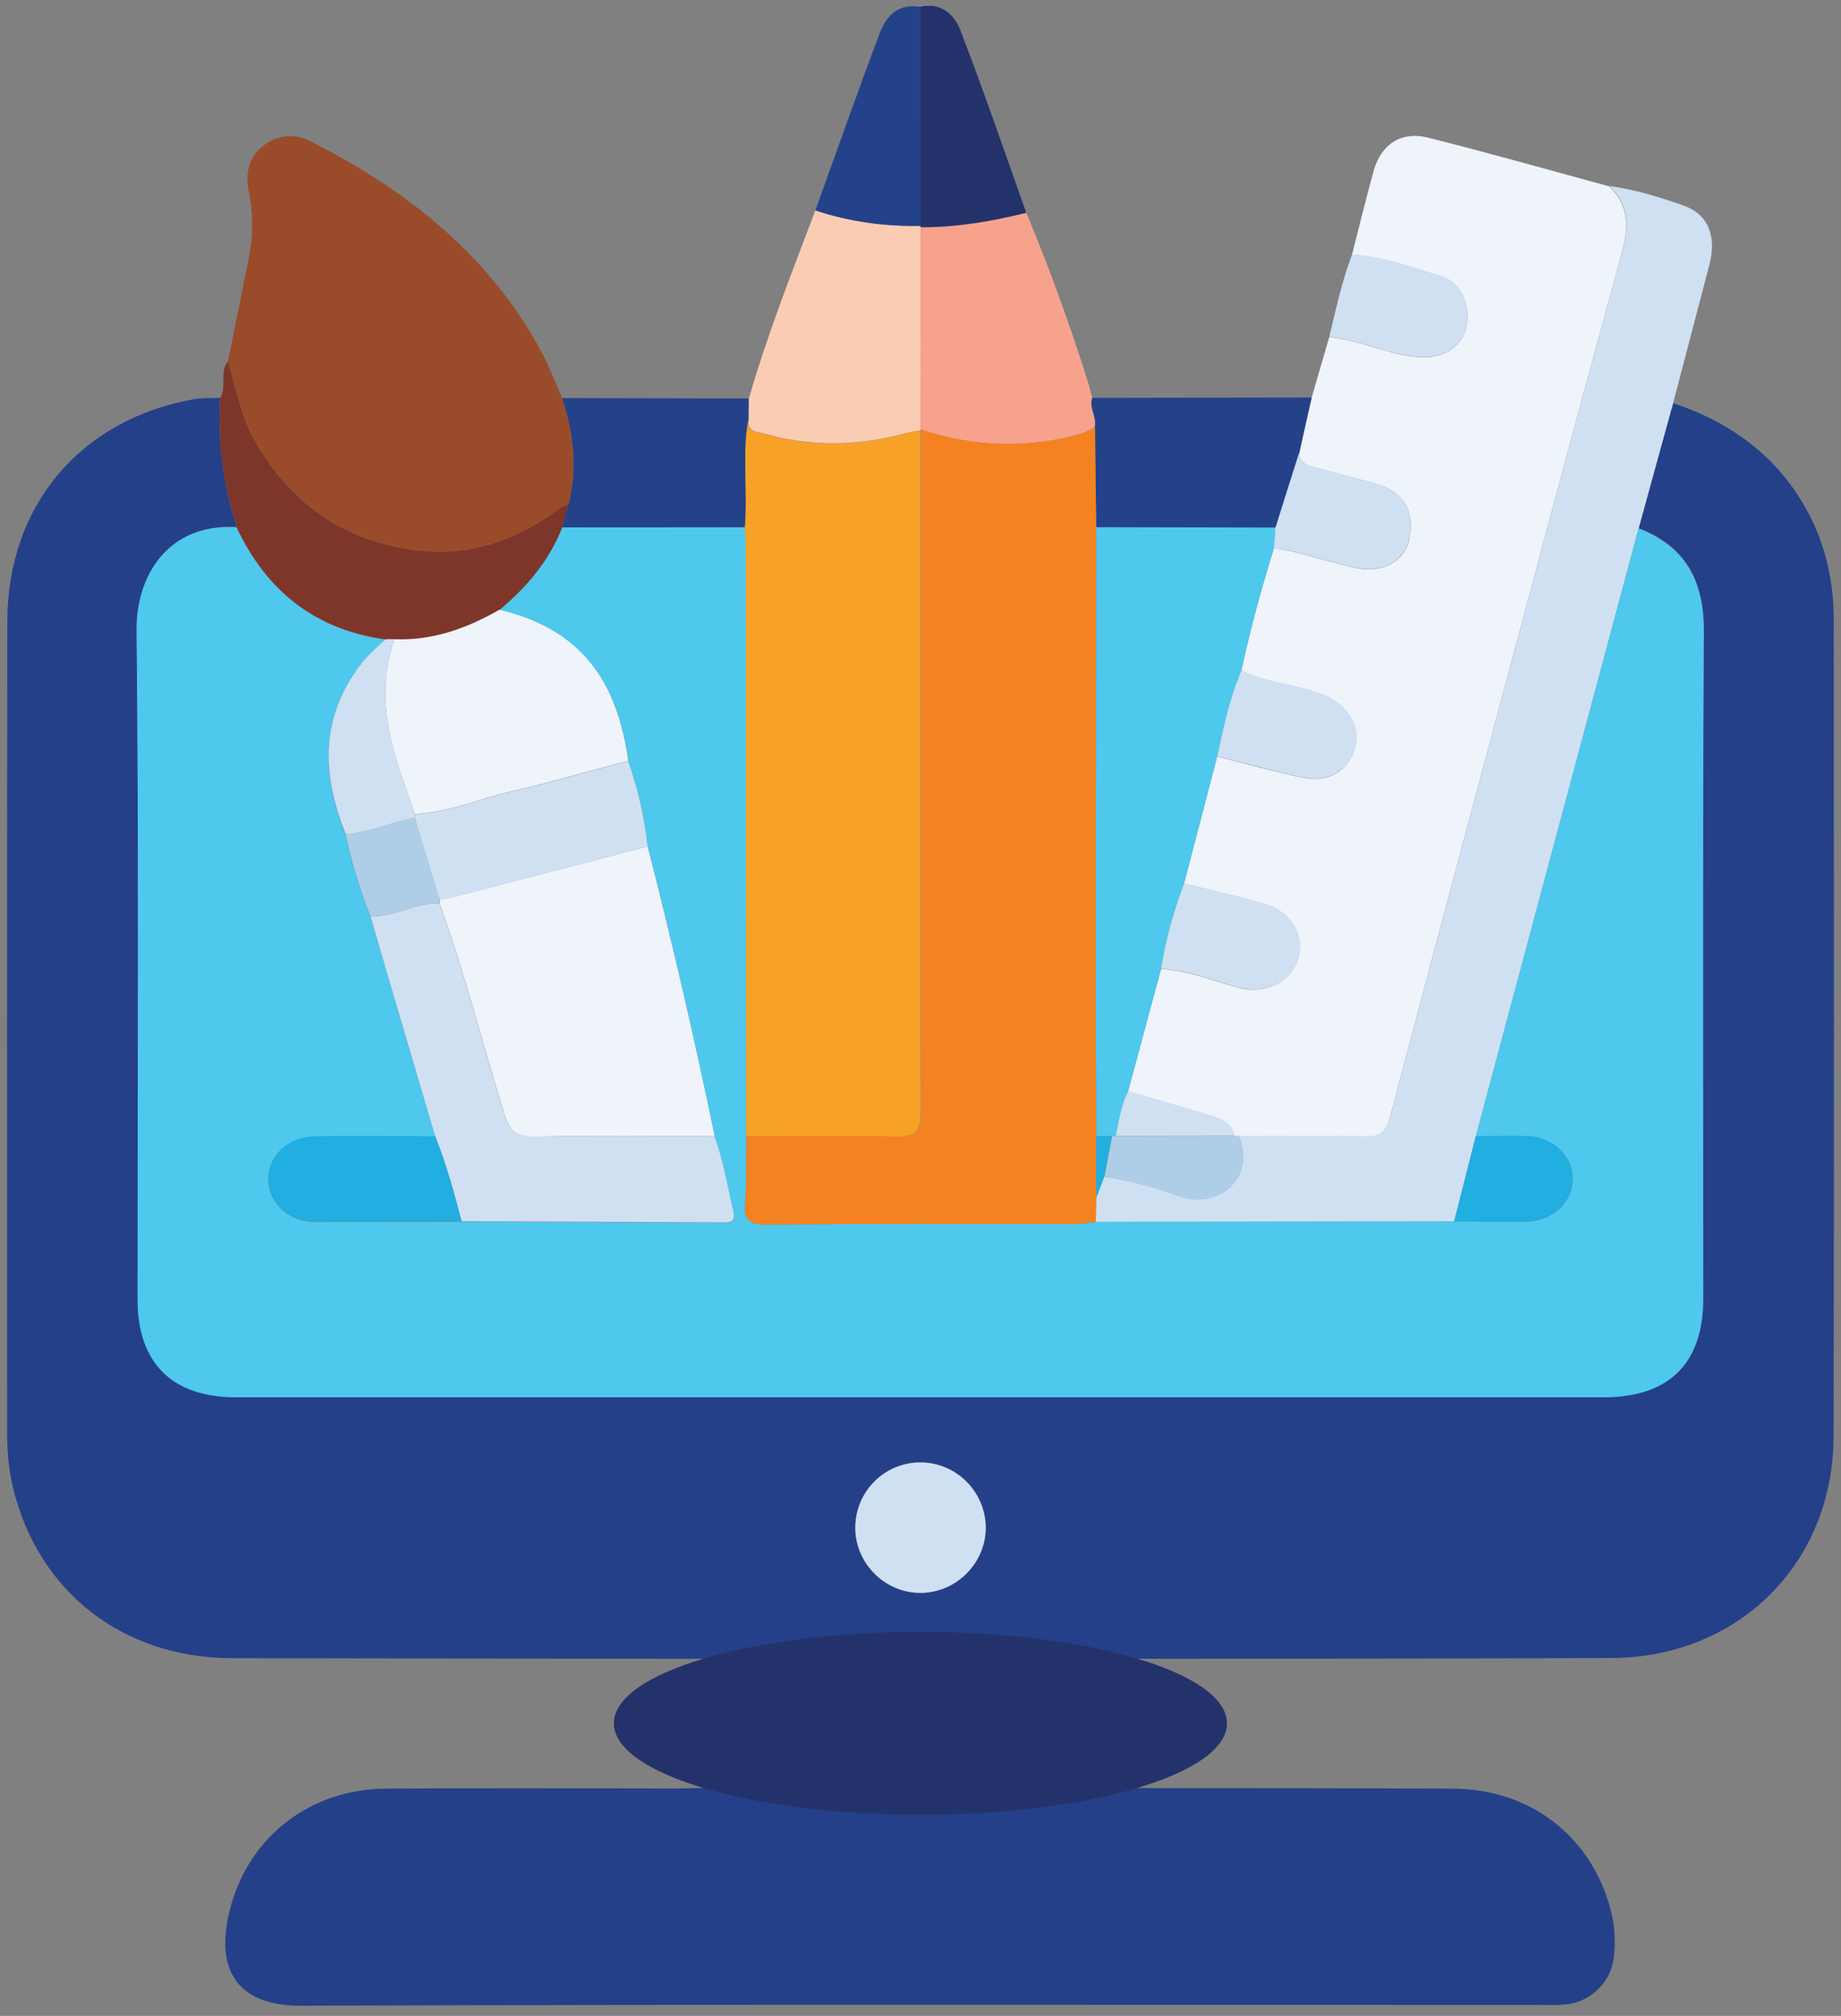 <svg width="95" height="104" viewBox="0 0 95 104" fill="none" xmlns="http://www.w3.org/2000/svg">
<rect x="0" y="0" width="95" height="104" fill="#808080" stroke="none"/>
<g id="Frame" clip-path="url(#clip0_249_362)">
<g id="Group">
<path id="Vector" d="M86.337 20.797C89.526 21.867 92.016 23.767 93.507 26.847C94.276 28.457 94.617 30.157 94.626 31.927C94.636 45.977 94.647 60.027 94.617 74.087C94.606 80.637 89.727 85.497 83.177 85.537C75.016 85.577 66.847 85.567 58.687 85.577C51.227 85.577 43.776 85.577 36.316 85.577C28.186 85.567 20.067 85.567 11.937 85.547C6.367 85.517 2.047 82.177 0.707 76.897C0.457 75.917 0.367 74.907 0.367 73.887C0.367 59.947 0.357 45.997 0.377 32.057C0.387 26.097 4.127 21.647 9.997 20.597C10.437 20.517 10.906 20.547 11.357 20.527C11.216 22.807 11.546 25.017 12.207 27.187C8.747 26.987 7.027 29.607 7.057 32.517C7.167 44.017 7.107 55.517 7.107 67.017C7.107 70.297 8.887 72.067 12.177 72.067C35.706 72.067 59.236 72.067 82.757 72.067C86.136 72.067 87.897 70.327 87.897 66.977C87.897 55.507 87.856 44.047 87.927 32.577C87.936 29.977 87.007 28.197 84.567 27.247C85.147 25.107 85.737 22.947 86.337 20.797ZM47.496 82.177C49.316 82.177 50.837 80.687 50.867 78.867C50.897 76.997 49.367 75.447 47.496 75.447C45.617 75.447 44.106 76.977 44.136 78.857C44.157 80.677 45.676 82.177 47.496 82.177Z" fill="#244089"/>
<path id="Vector_2" d="M58.677 92.247C64.107 92.257 69.547 92.247 74.977 92.277C78.997 92.297 82.147 94.767 83.127 98.577C83.327 99.367 83.367 100.167 83.277 100.977C83.137 102.267 82.067 103.297 80.767 103.417C80.317 103.457 79.857 103.437 79.397 103.437C58.117 103.437 36.837 103.397 15.557 103.477C12.027 103.487 11.147 101.407 11.847 98.577C12.777 94.807 15.967 92.307 19.887 92.277C24.937 92.237 29.987 92.267 35.027 92.267C35.447 92.267 35.867 92.247 36.287 92.237C43.767 92.247 51.227 92.247 58.677 92.247Z" fill="#244089"/>
<path id="Vector_3" d="M67.686 20.507C67.987 19.467 68.296 18.417 68.597 17.377C68.796 17.417 69.007 17.457 69.207 17.487C70.677 17.727 72.046 18.457 73.576 18.427C74.636 18.407 75.477 17.787 75.666 16.887C75.897 15.797 75.406 14.587 74.416 14.277C72.897 13.797 71.386 13.237 69.766 13.147C70.136 11.697 70.487 10.247 70.886 8.807C71.266 7.447 72.306 6.757 73.677 7.097C76.817 7.887 79.927 8.767 83.046 9.617C84.026 10.557 84.056 11.687 83.727 12.907C82.597 17.047 81.466 21.187 80.356 25.327C77.466 36.107 74.576 46.887 71.716 57.677C71.526 58.397 71.237 58.647 70.516 58.637C68.306 58.597 66.106 58.627 63.897 58.627C63.837 58.617 63.767 58.607 63.697 58.607C63.577 57.947 63.056 57.737 62.507 57.567C61.077 57.137 59.636 56.727 58.206 56.307C58.776 54.207 59.337 52.097 59.907 49.997C61.316 50.057 62.617 50.617 63.956 50.967C65.306 51.307 66.647 50.637 66.996 49.427C67.326 48.287 66.647 47.067 65.337 46.667C63.937 46.237 62.507 45.937 61.096 45.577C61.666 43.397 62.236 41.217 62.806 39.027C64.257 39.397 65.697 39.797 67.166 40.107C68.587 40.417 69.636 39.757 69.957 38.447C70.207 37.417 69.427 36.287 68.237 35.827C66.876 35.297 65.367 35.257 64.056 34.587C64.516 32.457 65.087 30.357 65.737 28.277C66.076 28.337 66.427 28.387 66.757 28.467C67.796 28.737 68.837 29.037 69.886 29.287C71.266 29.617 72.457 28.997 72.716 27.847C73.046 26.357 72.416 25.327 70.947 24.937C69.906 24.667 68.867 24.377 67.826 24.107C67.436 24.007 67.087 23.867 67.037 23.407C67.246 22.427 67.466 21.467 67.686 20.507Z" fill="#EFF3FA"/>
<path id="Vector_4" d="M63.907 58.607C66.117 58.607 68.317 58.577 70.527 58.617C71.257 58.627 71.537 58.377 71.727 57.657C74.587 46.867 77.477 36.087 80.367 25.307C81.477 21.167 82.607 17.027 83.737 12.887C84.067 11.667 84.037 10.537 83.057 9.597C84.367 9.777 85.617 10.167 86.857 10.597C88.147 11.047 88.597 12.177 88.207 13.667C87.587 16.047 86.957 18.417 86.337 20.797C85.747 22.947 85.147 25.107 84.557 27.257C81.757 37.707 78.957 48.167 76.157 58.617C75.787 60.087 75.407 61.547 75.037 63.017C68.867 63.027 62.707 63.037 56.537 63.037C56.547 62.617 56.557 62.207 56.567 61.787C56.707 61.427 56.847 61.067 56.977 60.707C58.287 60.887 59.557 61.247 60.787 61.687C62.857 62.437 64.827 60.797 63.907 58.607Z" fill="#CFE0F3"/>
<path id="Vector_5" d="M11.767 18.637C12.127 16.857 12.477 15.087 12.837 13.307C13.067 12.167 13.077 11.027 12.837 9.877C12.647 8.957 12.817 8.107 13.587 7.517C14.337 6.937 15.197 6.867 16.057 7.307C20.987 9.807 25.197 13.117 27.897 18.067C28.327 18.857 28.647 19.717 29.017 20.547C29.587 22.337 29.837 24.147 29.357 25.997C29.197 26.067 29.027 26.117 28.897 26.217C26.567 27.947 24.027 28.817 21.077 28.337C17.557 27.767 15.007 25.897 13.217 22.867C12.437 21.547 12.187 20.067 11.767 18.637Z" fill="#9A4C2A"/>
<path id="Vector_6" d="M47.496 93.627C56.234 93.627 63.316 91.514 63.316 88.907C63.316 86.3 56.234 84.187 47.496 84.187C38.759 84.187 31.677 86.3 31.677 88.907C31.677 91.514 38.759 93.627 47.496 93.627Z" fill="#24326B"/>
<path id="Vector_7" d="M52.957 10.977C54.147 13.807 55.187 16.697 56.117 19.627C56.207 19.927 56.287 20.227 56.367 20.527C56.187 21.037 56.597 21.497 56.497 22.007C56.227 22.237 55.907 22.347 55.567 22.437C52.847 23.157 50.157 23.037 47.497 22.157C47.497 18.677 47.507 15.207 47.507 11.727C49.357 11.737 51.167 11.407 52.957 10.977Z" fill="#F7A28D"/>
<path id="Vector_8" d="M47.506 11.717C47.506 15.197 47.496 18.667 47.496 22.147L47.506 22.207C47.266 22.247 47.026 22.277 46.796 22.337C44.346 23.007 41.886 23.077 39.436 22.367C39.086 22.267 38.516 22.307 38.636 21.637C38.636 21.277 38.646 20.917 38.646 20.557C39.596 17.247 40.866 14.057 42.076 10.847C43.836 11.437 45.646 11.677 47.506 11.647C47.496 11.657 47.506 11.717 47.506 11.717Z" fill="#FBCCB4"/>
<path id="Vector_9" d="M11.767 18.637C12.187 20.067 12.437 21.557 13.216 22.867C14.996 25.897 17.547 27.767 21.076 28.337C24.037 28.817 26.567 27.947 28.896 26.217C29.026 26.117 29.206 26.067 29.357 25.997C29.247 26.407 29.137 26.807 29.026 27.217C28.346 28.947 27.186 30.297 25.776 31.467C24.096 32.427 22.326 33.067 20.357 32.987C20.206 32.987 20.056 32.987 19.907 32.987C16.256 32.497 13.757 30.487 12.207 27.197C11.546 25.027 11.216 22.807 11.357 20.537C11.726 19.947 11.306 19.197 11.767 18.637Z" fill="#7E362A"/>
<path id="Vector_10" d="M56.496 22.007C56.606 21.497 56.187 21.037 56.367 20.527C60.136 20.517 63.907 20.517 67.686 20.507C67.466 21.467 67.257 22.437 67.037 23.397C66.636 24.677 66.237 25.947 65.826 27.227C62.736 27.217 59.657 27.217 56.566 27.207C56.547 25.467 56.517 23.737 56.496 22.007Z" fill="#24428A"/>
<path id="Vector_11" d="M29.017 27.207C29.127 26.797 29.237 26.397 29.347 25.987C29.827 24.137 29.587 22.327 29.007 20.537C32.217 20.547 35.427 20.547 38.627 20.557C38.627 20.917 38.617 21.277 38.617 21.637C38.287 23.477 38.607 25.347 38.437 27.197C35.307 27.207 32.157 27.207 29.017 27.207Z" fill="#24428A"/>
<path id="Vector_12" d="M52.957 10.977C51.167 11.417 49.357 11.737 47.497 11.717V11.647C47.487 7.877 47.487 4.117 47.477 0.347C48.527 0.107 49.237 0.727 49.547 1.537C50.757 4.667 51.837 7.827 52.957 10.977Z" fill="#24326B"/>
<path id="Vector_13" d="M47.486 0.357C47.496 4.127 47.496 7.887 47.506 11.657C45.656 11.687 43.846 11.447 42.076 10.857C43.176 7.797 44.256 4.727 45.406 1.687C45.736 0.807 46.376 0.157 47.486 0.357Z" fill="#24428A"/>
<path id="Vector_14" d="M69.766 13.137C71.386 13.217 72.896 13.787 74.416 14.267C75.406 14.577 75.896 15.797 75.666 16.877C75.476 17.777 74.636 18.397 73.576 18.417C72.046 18.447 70.676 17.717 69.206 17.477C69.006 17.447 68.796 17.407 68.596 17.367C68.936 15.947 69.246 14.517 69.766 13.137Z" fill="#CFE0F3"/>
<path id="Vector_15" d="M29.017 27.207C32.157 27.207 35.306 27.207 38.447 27.207C38.467 27.627 38.496 28.047 38.496 28.467C38.507 38.517 38.507 48.567 38.517 58.617C38.496 59.767 38.526 60.927 38.447 62.077C38.377 62.957 38.676 63.187 39.547 63.177C44.867 63.137 50.187 63.157 55.507 63.147C55.846 63.147 56.197 63.077 56.536 63.037C62.706 63.027 68.867 63.017 75.037 63.017C76.257 63.017 77.477 63.027 78.697 63.027C80.076 63.017 81.117 62.107 81.147 60.867C81.186 59.647 80.156 58.657 78.766 58.617C77.897 58.597 77.026 58.617 76.156 58.627C78.957 48.177 81.757 37.717 84.556 27.267C86.996 28.207 87.936 29.997 87.916 32.597C87.856 44.067 87.886 55.527 87.886 66.997C87.886 70.347 86.126 72.087 82.746 72.087C59.217 72.087 35.687 72.087 12.166 72.087C8.877 72.087 7.097 70.317 7.097 67.037C7.097 55.537 7.167 44.037 7.047 32.537C7.017 29.627 8.737 26.997 12.197 27.207C13.746 30.487 16.256 32.497 19.896 32.997C19.466 33.397 19.017 33.777 18.646 34.247C16.486 37.017 16.587 39.977 17.837 43.057C18.146 44.497 18.556 45.907 19.116 47.277C19.366 48.137 19.607 49.007 19.866 49.867C20.727 52.787 21.587 55.707 22.456 58.637C20.396 58.637 18.337 58.617 16.276 58.637C14.877 58.657 13.847 59.617 13.847 60.847C13.847 62.077 14.906 63.047 16.267 63.047C18.787 63.047 21.297 63.037 23.817 63.027C28.326 63.047 32.837 63.057 37.346 63.087C37.827 63.087 37.956 62.947 37.837 62.477C37.536 61.197 37.327 59.887 36.877 58.637C35.837 53.627 34.697 48.647 33.416 43.687C33.267 42.177 32.926 40.707 32.426 39.267C32.267 38.087 31.997 36.947 31.497 35.867C30.366 33.397 28.337 32.087 25.776 31.477C27.177 30.297 28.337 28.937 29.017 27.207Z" fill="#4EC8ED"/>
<path id="Vector_16" d="M47.496 82.177C45.676 82.177 44.156 80.677 44.136 78.857C44.116 76.977 45.626 75.447 47.496 75.447C49.366 75.447 50.886 76.997 50.866 78.867C50.836 80.677 49.316 82.177 47.496 82.177Z" fill="#CFE0F3"/>
<path id="Vector_17" d="M56.567 27.197C59.657 27.207 62.737 27.207 65.827 27.217C65.797 27.567 65.767 27.917 65.747 28.267C65.097 30.347 64.527 32.447 64.067 34.577C63.457 35.997 63.137 37.507 62.817 39.017C62.247 41.197 61.677 43.377 61.107 45.567C60.567 47.007 60.147 48.467 59.917 49.987C59.347 52.087 58.787 54.197 58.217 56.297C57.847 57.027 57.727 57.817 57.577 58.607C57.517 58.607 57.447 58.607 57.387 58.617C57.117 58.617 56.847 58.617 56.577 58.617C56.567 56.237 56.537 53.857 56.537 51.477C56.547 43.377 56.557 35.287 56.567 27.197Z" fill="#4EC8ED"/>
<path id="Vector_18" d="M65.737 28.277C65.767 27.927 65.797 27.577 65.817 27.227C66.217 25.947 66.617 24.677 67.027 23.397C67.087 23.867 67.427 23.997 67.817 24.097C68.857 24.367 69.897 24.657 70.937 24.927C72.407 25.317 73.047 26.347 72.707 27.837C72.447 28.987 71.257 29.607 69.877 29.277C68.827 29.027 67.797 28.727 66.747 28.457C66.427 28.377 66.087 28.337 65.737 28.277Z" fill="#CFE0F3"/>
<path id="Vector_19" d="M62.816 39.017C63.136 37.507 63.456 36.007 64.066 34.577C65.386 35.247 66.886 35.287 68.246 35.817C69.436 36.277 70.216 37.407 69.966 38.437C69.646 39.737 68.596 40.397 67.176 40.097C65.706 39.787 64.266 39.377 62.816 39.017Z" fill="#CFE0F3"/>
<path id="Vector_20" d="M59.916 49.987C60.147 48.467 60.566 47.007 61.106 45.567C62.526 45.927 63.956 46.227 65.347 46.657C66.656 47.057 67.337 48.277 67.007 49.417C66.656 50.627 65.317 51.297 63.967 50.957C62.617 50.607 61.327 50.037 59.916 49.987Z" fill="#CFE0F3"/>
<path id="Vector_21" d="M57.387 58.617C57.447 58.617 57.517 58.607 57.577 58.607C59.617 58.607 61.667 58.597 63.707 58.597C63.777 58.597 63.837 58.607 63.907 58.617C64.827 60.797 62.857 62.447 60.797 61.707C59.567 61.267 58.297 60.897 56.987 60.727C57.117 60.017 57.247 59.317 57.387 58.617Z" fill="#AECEE7"/>
<path id="Vector_22" d="M63.706 58.587C61.666 58.587 59.616 58.597 57.576 58.597C57.736 57.807 57.856 57.017 58.216 56.287C59.656 56.707 61.086 57.117 62.516 57.547C63.066 57.717 63.586 57.927 63.706 58.587Z" fill="#CFE0F3"/>
<path id="Vector_23" d="M56.566 27.197C56.556 35.287 56.536 43.377 56.536 51.467C56.536 53.847 56.556 56.227 56.577 58.607C56.577 59.667 56.577 60.727 56.577 61.787C56.566 62.207 56.556 62.617 56.547 63.037C56.206 63.077 55.856 63.147 55.517 63.147C50.197 63.157 44.877 63.127 39.556 63.177C38.687 63.187 38.386 62.947 38.456 62.077C38.547 60.927 38.507 59.777 38.526 58.617C41.087 58.617 43.636 58.557 46.197 58.637C47.267 58.667 47.536 58.377 47.536 57.297C47.496 45.607 47.517 33.907 47.517 22.217L47.507 22.157C50.166 23.037 52.856 23.147 55.577 22.437C55.916 22.347 56.236 22.237 56.507 22.007C56.517 23.737 56.547 25.467 56.566 27.197Z" fill="#F48221"/>
<path id="Vector_24" d="M76.157 58.617C77.027 58.617 77.897 58.587 78.767 58.607C80.157 58.647 81.177 59.637 81.147 60.857C81.107 62.097 80.077 63.017 78.697 63.017C77.477 63.027 76.257 63.017 75.037 63.007C75.407 61.557 75.787 60.087 76.157 58.617Z" fill="#21AEE0"/>
<path id="Vector_25" d="M56.566 61.797C56.566 60.737 56.566 59.677 56.566 58.617C56.836 58.617 57.106 58.617 57.376 58.617C57.246 59.317 57.116 60.017 56.976 60.727C56.846 61.077 56.706 61.437 56.566 61.797Z" fill="#21AEE0"/>
<path id="Vector_26" d="M47.496 22.217C47.496 33.907 47.477 45.607 47.517 57.297C47.517 58.367 47.246 58.667 46.176 58.637C43.627 58.557 41.066 58.617 38.507 58.617C38.496 48.567 38.496 38.517 38.486 28.467C38.486 28.047 38.456 27.627 38.437 27.207C38.596 25.357 38.286 23.487 38.617 21.647C38.486 22.317 39.066 22.277 39.416 22.377C41.867 23.087 44.327 23.027 46.776 22.347C47.017 22.287 47.257 22.257 47.496 22.217Z" fill="#F7A227"/>
<path id="Vector_27" d="M25.767 31.457C28.337 32.067 30.357 33.377 31.487 35.847C31.977 36.927 32.257 38.077 32.417 39.247C30.437 39.767 28.467 40.347 26.467 40.807C24.777 41.197 23.167 41.907 21.407 41.997C21.157 41.277 20.897 40.557 20.657 39.837C19.897 37.577 19.527 35.307 20.357 32.977C22.327 33.057 24.097 32.417 25.767 31.457Z" fill="#EFF3FA"/>
<path id="Vector_28" d="M20.357 32.977C19.526 35.307 19.907 37.577 20.657 39.837C20.896 40.557 21.157 41.277 21.407 41.997C21.407 42.067 21.407 42.137 21.407 42.207C20.197 42.397 19.076 42.957 17.846 43.037C16.596 39.957 16.497 36.997 18.657 34.227C19.026 33.747 19.477 33.377 19.907 32.977C20.056 32.977 20.206 32.977 20.357 32.977Z" fill="#CFE0F3"/>
<path id="Vector_29" d="M33.416 43.667C34.687 48.617 35.837 53.607 36.877 58.617C33.797 58.617 30.716 58.577 27.637 58.637C26.736 58.657 26.317 58.447 26.037 57.517C24.907 53.887 23.986 50.187 22.677 46.607C22.677 46.537 22.686 46.477 22.697 46.407C22.907 46.367 23.107 46.347 23.317 46.297C26.666 45.427 30.037 44.547 33.416 43.667Z" fill="#EFF3FA"/>
<path id="Vector_30" d="M22.666 46.607C23.977 50.187 24.896 53.877 26.026 57.517C26.317 58.447 26.727 58.647 27.627 58.637C30.706 58.577 33.786 58.617 36.867 58.617C37.327 59.857 37.526 61.167 37.837 62.457C37.947 62.927 37.816 63.077 37.346 63.067C32.837 63.037 28.326 63.027 23.817 63.007C23.436 61.517 23.026 60.047 22.456 58.617C21.596 55.697 20.727 52.777 19.866 49.847C19.616 48.987 19.366 48.117 19.116 47.257C20.357 47.347 21.427 46.537 22.666 46.607Z" fill="#CFE0F3"/>
<path id="Vector_31" d="M33.416 43.667C30.047 44.547 26.677 45.427 23.297 46.307C23.096 46.357 22.887 46.377 22.677 46.417C22.256 45.017 21.826 43.617 21.407 42.217C21.407 42.147 21.407 42.077 21.407 42.007C23.166 41.917 24.776 41.207 26.466 40.817C28.466 40.357 30.436 39.787 32.416 39.257C32.916 40.687 33.257 42.157 33.416 43.667Z" fill="#CFE0F3"/>
<path id="Vector_32" d="M22.456 58.617C23.026 60.047 23.426 61.527 23.816 63.007C21.306 63.017 18.786 63.027 16.266 63.027C14.896 63.027 13.846 62.057 13.846 60.827C13.846 59.597 14.876 58.637 16.276 58.617C18.326 58.597 20.386 58.607 22.456 58.617Z" fill="#21AEE0"/>
<path id="Vector_33" d="M21.406 42.207C21.826 43.607 22.256 45.007 22.676 46.407C22.666 46.477 22.666 46.537 22.656 46.607C21.426 46.537 20.346 47.347 19.116 47.257C18.556 45.887 18.156 44.477 17.836 43.037C19.076 42.947 20.196 42.397 21.406 42.207Z" fill="#AECEE7"/>
</g>
</g>
<defs>
<clipPath id="clip0_249_362">
<rect width="94.26" height="103.18" fill="white" transform="translate(0.366 0.307)"/>
</clipPath>
</defs>
</svg>
